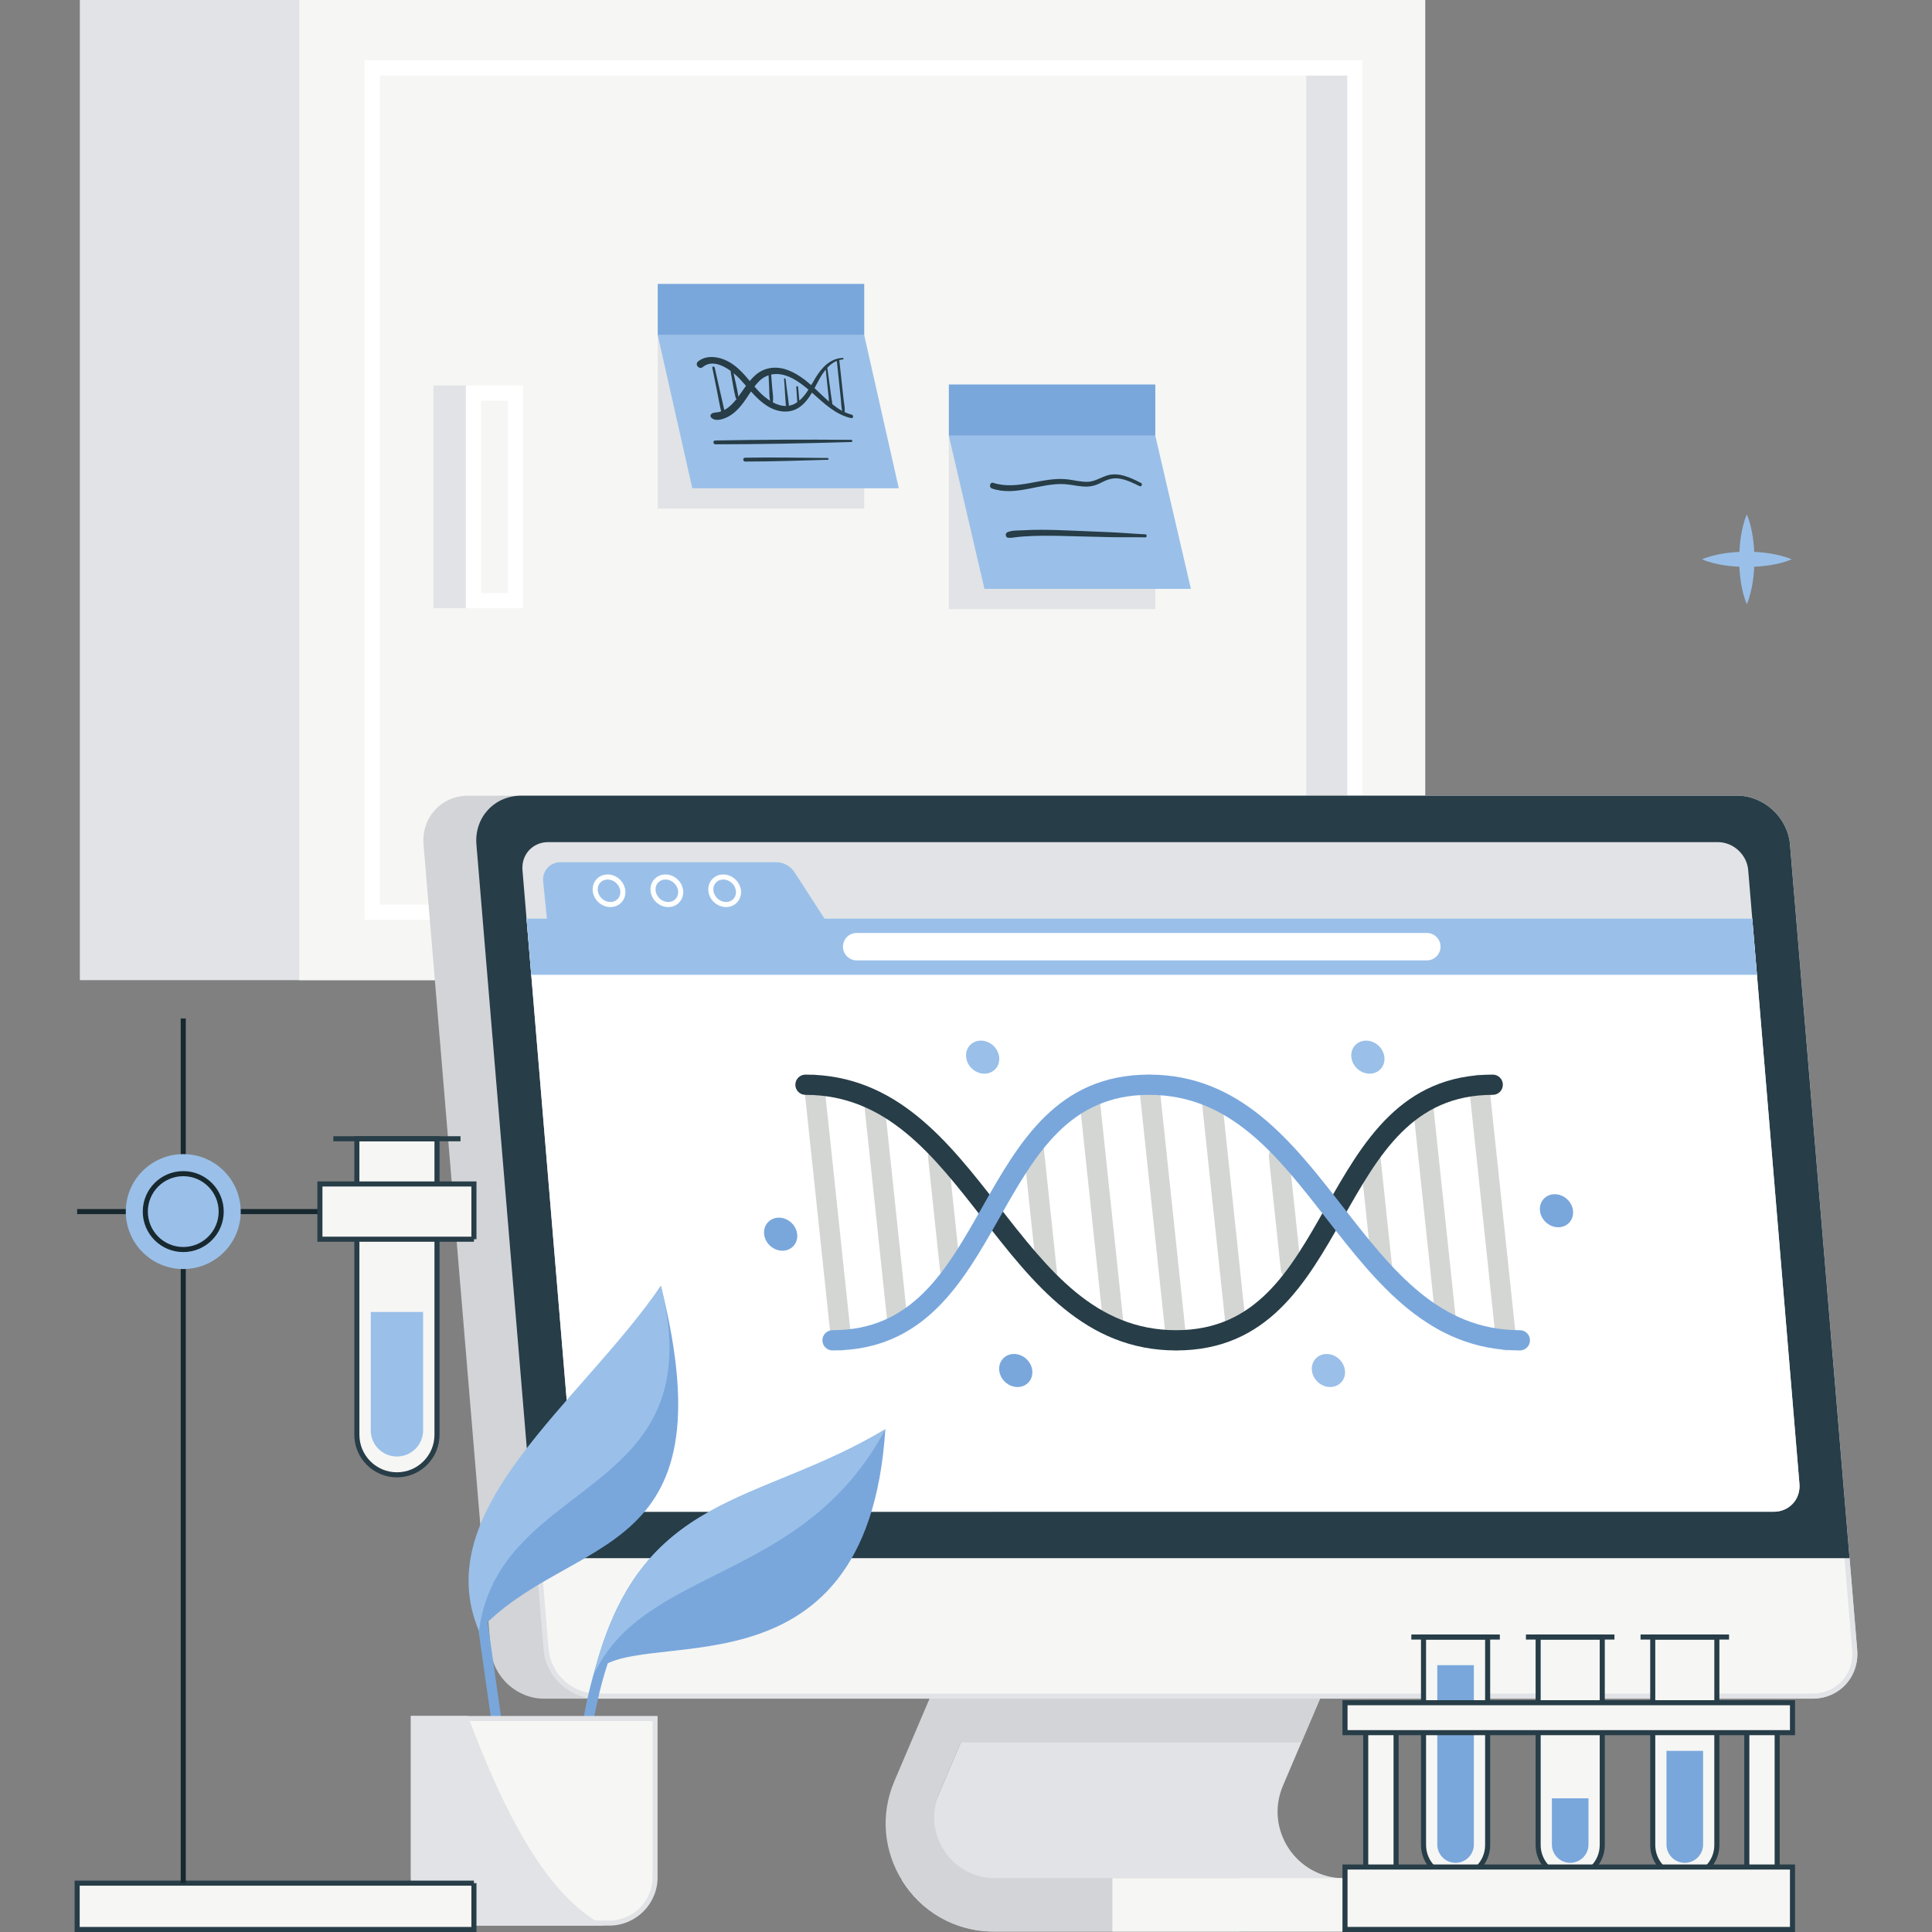 <?xml version="1.0" encoding="UTF-8" standalone="no"?>
<svg
   xmlns:dc="http://purl.org/dc/elements/1.1/"
   xmlns:cc="http://creativecommons.org/ns#"
   xmlns:rdf="http://www.w3.org/1999/02/22-rdf-syntax-ns#"
   xmlns:svg="http://www.w3.org/2000/svg"
   xmlns="http://www.w3.org/2000/svg"
   xmlns:sodipodi="http://sodipodi.sourceforge.net/DTD/sodipodi-0.dtd"
   xmlns:inkscape="http://www.inkscape.org/namespaces/inkscape"
   width="500"
   height="500"
   viewBox="0 0 132.292 132.292"
   version="1.1"
   id="svg1346"
   inkscape:version="1.0.1 (3bc2e813f5, 2020-09-07)"
   sodipodi:docname="lab_desktop.svg"
   inkscape:export-filename="C:\Users\keega\Documents\cannlytics\assets\images\illustrations\outline\lab_desktop.png"
   inkscape:export-xdpi="96"
   inkscape:export-ydpi="96">
  <rect x="0" y="0" width="132.292" height="132.292" fill="#808080" stroke="none"/>
  <defs
     id="defs1340" />
  <sodipodi:namedview
     id="base"
     pagecolor="#ffffff"
     bordercolor="#666666"
     borderopacity="1.0"
     inkscape:pageopacity="0"
     inkscape:pageshadow="2"
     inkscape:zoom="1.4"
     inkscape:cx="236.27509"
     inkscape:cy="245.73099"
     inkscape:document-units="mm"
     inkscape:current-layer="layer1"
     inkscape:document-rotation="0"
     showgrid="false"
     units="px"
     inkscape:window-width="1920"
     inkscape:window-height="1120"
     inkscape:window-x="-11"
     inkscape:window-y="-11"
     inkscape:window-maximized="1" />
  <g
     inkscape:label="Layer 1"
     inkscape:groupmode="layer"
     id="layer1"
     transform="translate(1.6666668e-7,-28.613)">
    <path
       d="M 5.468,95.728 H 97.587 V 28.613 H 5.468 v 67.115"
       style="fill:#e1e3e6;fill-opacity:1;fill-rule:nonzero;stroke:none;stroke-width:0.035"
       id="path16" />
    <path
       d="M 20.494,95.728 H 97.587 V 28.613 H 20.494 v 67.115"
       style="fill:#f6f6f4;fill-opacity:1;fill-rule:nonzero;stroke:none;stroke-width:0.035"
       id="path18" />
    <path
       d="m 89.446,91.073 h 3.148 V 33.268 h -3.148 v 57.806"
       style="fill:#e1e3e6;fill-opacity:1;fill-rule:nonzero;stroke:none;stroke-width:0.035"
       id="path20" />
    <path
       d="M 25.487,91.073 H 92.773 V 33.268 H 25.487 Z"
       style="fill:none;stroke:#ffffff;stroke-width:1.04;stroke-linecap:butt;stroke-linejoin:miter;stroke-miterlimit:10;stroke-dasharray:none;stroke-opacity:1"
       id="path22" />
    <path
       d="m 32.246,70.26 h -2.568 V 55.006 h 2.568 v 15.254"
       style="fill:#e1e3e6;fill-opacity:1;fill-rule:nonzero;stroke:none;stroke-width:0.035"
       id="path24" />
    <path
       d="m 35.818,55.006 h -3.919 v 15.254 h 3.919 z m -1.04,1.04 V 69.22 H 32.94 V 56.046 h 1.839"
       style="fill:#ffffff;fill-opacity:1;fill-rule:nonzero;stroke:none;stroke-width:0.035"
       id="path26" />
    <path
       d="m 101.916,157.224 v 3.647 H 68.049 c -2.728,0 -5.006,-1.433 -6.282,-3.496 l 2.538,-5.955 1.491,-3.5 1.276,-2.992 2.542,-5.97 h 23.321 l -2.547,5.97 -1.276,2.992 -1.261,2.963 c -1.281,3.002 0.924,6.341 4.19,6.341 h 9.876"
       style="fill:#e1e3e6;fill-opacity:1;fill-rule:nonzero;stroke:none;stroke-width:0.035"
       id="path108" />
    <path
       d="m 90.388,144.929 -1.276,2.992 H 64.534 v -2.992 H 90.388"
       style="fill:#d2d4d7;fill-opacity:1;fill-rule:nonzero;stroke:none;stroke-width:0.035"
       id="path110" />
    <path
       d="m 84.877,157.221 v 3.652 H 68.049 c -2.728,0 -5.006,-1.432 -6.282,-3.496 -1.208,-1.941 -1.535,-4.439 -0.523,-6.806 l 4.948,-11.612 h 3.422 l -5.309,12.462 c -1.173,2.748 0.846,5.798 3.833,5.798 h 16.74"
       style="fill:#d2d4d7;fill-opacity:1;fill-rule:nonzero;stroke:none;stroke-width:0.035"
       id="path112" />
    <path
       d="M 101.915,157.223 H 76.171 v 3.651 h 25.743 v -3.651"
       style="fill:#f6f6f4;fill-opacity:1;fill-rule:nonzero;stroke:none;stroke-width:0.035"
       id="path114" />
    <path
       d="M 124.102,144.927 H 37.23 c -1.849,0 -3.473,-1.499 -3.627,-3.348 L 29.002,86.444 c -0.155,-1.849 1.219,-3.348 3.068,-3.348 h 86.872 c 1.849,0 3.473,1.499 3.627,3.348 l 4.601,55.135 c 0.154,1.849 -1.22,3.348 -3.069,3.348"
       style="fill:#d2d4d7;fill-opacity:1;fill-rule:nonzero;stroke:none;stroke-width:0.035"
       id="path116" />
    <path
       d="m 40.85,144.754 c -1.758,0 -3.308,-1.431 -3.454,-3.189 L 32.795,86.43 c -0.071,-0.847 0.193,-1.643 0.741,-2.239 0.546,-0.593 1.311,-0.92 2.154,-0.92 h 83.251 c 1.758,0 3.307,1.43 3.454,3.189 l 4.602,55.135 c 0.07,0.847 -0.193,1.643 -0.742,2.24 -0.546,0.593 -1.311,0.92 -2.154,0.92 H 40.85"
       style="fill:#f6f6f4;fill-opacity:1;fill-rule:nonzero;stroke:none;stroke-width:0.035"
       id="path118" />
    <path
       d="M 118.942,83.097 H 35.69 c -1.849,0 -3.223,1.499 -3.068,3.348 l 4.601,55.135 c 0.154,1.849 1.778,3.348 3.627,3.348 h 83.251 c 1.849,0 3.223,-1.499 3.069,-3.348 l -4.601,-55.135 c -0.154,-1.849 -1.778,-3.348 -3.627,-3.348 z m 0,0.347 c 1.67,0 3.142,1.359 3.282,3.03 l 4.601,55.135 c 0.067,0.798 -0.181,1.547 -0.696,2.108 -0.513,0.557 -1.233,0.864 -2.027,0.864 H 40.85 c -1.67,0 -3.142,-1.359 -3.282,-3.03 L 32.968,86.415 c -0.067,-0.799 0.181,-1.547 0.696,-2.108 0.513,-0.557 1.233,-0.864 2.027,-0.864 h 83.251"
       style="fill:#e1e3e6;fill-opacity:1;fill-rule:nonzero;stroke:none;stroke-width:0.035"
       id="path120" />
    <path
       d="M 126.647,135.309 H 36.7 L 32.622,86.444 c -0.154,-1.849 1.22,-3.348 3.068,-3.348 h 83.251 c 1.849,0 3.473,1.499 3.627,3.348 l 4.078,48.864"
       style="fill:#273d47;fill-opacity:1;fill-rule:nonzero;stroke:none;stroke-width:0.035"
       id="path122" />
    <path
       d="M 121.458,132.128 H 41.357 c -1.058,0 -1.987,-0.858 -2.075,-1.915 L 35.776,88.192 c -0.088,-1.058 0.697,-1.915 1.755,-1.915 h 80.101 c 1.058,0 1.987,0.858 2.075,1.915 l 3.507,42.022 c 0.088,1.057 -0.698,1.915 -1.756,1.915"
       style="fill:#e1e3e6;fill-opacity:1;fill-rule:nonzero;stroke:none;stroke-width:0.035"
       id="path124" />
    <path
       d="m 123.214,130.212 c 0.088,1.058 -0.696,1.915 -1.754,1.915 H 41.358 c -1.058,0 -1.988,-0.858 -2.077,-1.915 l -2.904,-34.85 -0.323,-3.853 h 83.929 l 0.323,3.853 2.908,34.85"
       style="fill:#ffffff;fill-opacity:1;fill-rule:nonzero;stroke:none;stroke-width:0.035"
       id="path126" />
    <path
       d="M 120.307,95.362 H 36.377 l -0.323,-3.853 h 83.929 l 0.323,3.853"
       style="fill:#9ac0e9;fill-opacity:1;fill-rule:nonzero;stroke:none;stroke-width:0.035"
       id="path128" />
    <path
       d="m 80.54,121.083 c -0.35,0 -0.651,-0.265 -0.688,-0.62 L 77.997,102.962 c -0.041,-0.381 0.235,-0.722 0.616,-0.763 0.382,-0.036 0.722,0.236 0.763,0.616 l 1.854,17.501 c 0.041,0.381 -0.235,0.722 -0.616,0.763 -0.025,0.002 -0.05,0.004 -0.074,0.004"
       style="fill:#d4d6d3;fill-opacity:1;fill-rule:nonzero;stroke:none;stroke-width:0.035"
       id="path130" />
    <path
       d="m 84.592,119.833 c -0.35,0 -0.651,-0.264 -0.689,-0.62 l -1.589,-14.999 c -0.04,-0.381 0.236,-0.722 0.616,-0.763 0.384,-0.035 0.722,0.236 0.763,0.617 l 1.589,14.999 c 0.04,0.381 -0.236,0.722 -0.616,0.763 -0.025,0.002 -0.05,0.004 -0.074,0.004"
       style="fill:#d4d6d3;fill-opacity:1;fill-rule:nonzero;stroke:none;stroke-width:0.035"
       id="path132" />
    <path
       d="m 88.39,116.187 c -0.35,0 -0.651,-0.265 -0.688,-0.62 l -0.817,-7.713 c -0.04,-0.381 0.236,-0.722 0.616,-0.763 0.384,-0.036 0.722,0.236 0.763,0.617 l 0.817,7.713 c 0.041,0.381 -0.235,0.722 -0.616,0.763 -0.025,0.002 -0.05,0.004 -0.074,0.004"
       style="fill:#d4d6d3;fill-opacity:1;fill-rule:nonzero;stroke:none;stroke-width:0.035"
       id="path134" />
    <path
       d="m 57.601,121.083 c -0.35,0 -0.651,-0.265 -0.688,-0.62 L 55.058,102.962 c -0.04,-0.381 0.236,-0.722 0.616,-0.763 0.383,-0.036 0.722,0.236 0.763,0.616 l 1.854,17.501 c 0.041,0.381 -0.235,0.722 -0.616,0.763 -0.025,0.002 -0.05,0.004 -0.074,0.004"
       style="fill:#d4d6d3;fill-opacity:1;fill-rule:nonzero;stroke:none;stroke-width:0.035"
       id="path136" />
    <path
       d="m 61.454,119.833 c -0.35,0 -0.651,-0.264 -0.688,-0.62 l -1.589,-14.999 c -0.041,-0.381 0.235,-0.722 0.616,-0.763 0.384,-0.035 0.722,0.236 0.762,0.617 l 1.589,14.999 c 0.041,0.381 -0.235,0.722 -0.616,0.763 -0.025,0.002 -0.05,0.004 -0.074,0.004"
       style="fill:#d4d6d3;fill-opacity:1;fill-rule:nonzero;stroke:none;stroke-width:0.035"
       id="path138" />
    <path
       d="m 65.052,116.187 c -0.35,0 -0.651,-0.265 -0.688,-0.62 l -0.817,-7.713 c -0.041,-0.381 0.236,-0.722 0.616,-0.763 0.384,-0.036 0.722,0.236 0.763,0.617 l 0.817,7.713 c 0.04,0.381 -0.236,0.722 -0.616,0.763 -0.025,0.002 -0.05,0.004 -0.074,0.004"
       style="fill:#d4d6d3;fill-opacity:1;fill-rule:nonzero;stroke:none;stroke-width:0.035"
       id="path140" />
    <path
       d="m 103.128,121.083 c -0.35,0 -0.651,-0.265 -0.689,-0.62 l -1.854,-17.501 c -0.041,-0.381 0.235,-0.722 0.616,-0.763 0.384,-0.036 0.722,0.236 0.762,0.616 l 1.855,17.501 c 0.041,0.381 -0.236,0.722 -0.616,0.763 -0.025,0.002 -0.05,0.004 -0.074,0.004"
       style="fill:#d4d6d3;fill-opacity:1;fill-rule:nonzero;stroke:none;stroke-width:0.035"
       id="path142" />
    <path
       d="m 99.011,119.833 c -0.35,0 -0.651,-0.264 -0.688,-0.62 l -1.589,-14.999 c -0.041,-0.381 0.235,-0.722 0.616,-0.763 0.383,-0.035 0.722,0.236 0.763,0.617 l 1.589,14.999 c 0.04,0.381 -0.236,0.722 -0.616,0.763 -0.025,0.002 -0.05,0.004 -0.074,0.004"
       style="fill:#d4d6d3;fill-opacity:1;fill-rule:nonzero;stroke:none;stroke-width:0.035"
       id="path144" />
    <path
       d="m 94.64,116.191 c -0.35,0 -0.651,-0.264 -0.688,-0.62 l -0.817,-7.713 c -0.041,-0.381 0.235,-0.722 0.616,-0.763 0.383,-0.036 0.722,0.236 0.763,0.616 l 0.817,7.713 c 0.041,0.381 -0.236,0.722 -0.616,0.763 -0.025,0.002 -0.05,0.004 -0.074,0.004"
       style="fill:#d4d6d3;fill-opacity:1;fill-rule:nonzero;stroke:none;stroke-width:0.035"
       id="path146" />
    <path
       d="m 76.209,119.71 c -0.35,0 -0.651,-0.264 -0.688,-0.62 l -1.589,-15 c -0.041,-0.381 0.236,-0.722 0.616,-0.763 0.383,-0.035 0.722,0.236 0.763,0.616 l 1.589,15 c 0.04,0.381 -0.236,0.722 -0.616,0.763 -0.025,0.002 -0.05,0.004 -0.074,0.004"
       style="fill:#d4d6d3;fill-opacity:1;fill-rule:nonzero;stroke:none;stroke-width:0.035"
       id="path148" />
    <path
       d="m 71.684,116.497 c -0.35,0 -0.651,-0.264 -0.689,-0.62 l -0.905,-8.54 c -0.041,-0.381 0.236,-0.722 0.616,-0.763 0.384,-0.034 0.722,0.236 0.763,0.617 l 0.905,8.54 c 0.041,0.381 -0.236,0.722 -0.616,0.763 -0.025,0.002 -0.05,0.004 -0.074,0.004"
       style="fill:#d4d6d3;fill-opacity:1;fill-rule:nonzero;stroke:none;stroke-width:0.035"
       id="path150" />
    <path
       d="m 80.538,121.083 c -6.221,0 -9.789,-4.585 -13.239,-9.018 -3.395,-4.362 -6.602,-8.483 -12.145,-8.483 -0.383,0 -0.693,-0.31 -0.693,-0.693 0,-0.383 0.31,-0.693 0.693,-0.693 6.221,0 9.789,4.585 13.239,9.018 3.395,4.362 6.602,8.483 12.145,8.483 5.478,0 7.789,-4.08 10.235,-8.399 2.534,-4.475 5.154,-9.102 11.441,-9.102 0.383,0 0.693,0.311 0.693,0.693 0,0.383 -0.31,0.693 -0.693,0.693 -5.478,0 -7.788,4.08 -10.234,8.399 -2.534,4.475 -5.154,9.102 -11.441,9.102"
       style="fill:#273d47;fill-opacity:1;fill-rule:nonzero;stroke:none;stroke-width:0.035"
       id="path152" />
    <path
       d="m 104.073,121.083 c -6.222,0 -9.79,-4.585 -13.241,-9.018 -3.395,-4.362 -6.602,-8.483 -12.146,-8.483 -5.479,0 -7.79,4.08 -10.236,8.399 -2.535,4.475 -5.155,9.102 -11.443,9.102 -0.383,0 -0.693,-0.311 -0.693,-0.693 0,-0.383 0.31,-0.693 0.693,-0.693 5.479,0 7.79,-4.08 10.236,-8.399 2.534,-4.475 5.155,-9.102 11.442,-9.102 6.222,0 9.79,4.585 13.241,9.018 3.395,4.362 6.602,8.483 12.146,8.483 0.383,0 0.693,0.31 0.693,0.693 0,0.383 -0.31,0.693 -0.693,0.693"
       style="fill:#79a7dc;fill-opacity:1;fill-rule:nonzero;stroke:none;stroke-width:0.035"
       id="path154" />
    <path
       d="m 68.417,101 c 0.066,0.625 -0.387,1.132 -1.012,1.132 -0.625,0 -1.185,-0.507 -1.251,-1.132 -0.066,-0.625 0.387,-1.132 1.012,-1.132 0.625,0 1.186,0.507 1.252,1.132"
       style="fill:#9ac0e9;fill-opacity:1;fill-rule:nonzero;stroke:none;stroke-width:0.035"
       id="path156" />
    <path
       d="m 92.095,122.457 c 0.066,0.625 -0.387,1.131 -1.012,1.131 -0.625,0 -1.186,-0.507 -1.252,-1.131 -0.066,-0.625 0.387,-1.132 1.012,-1.132 0.625,0 1.186,0.507 1.252,1.132"
       style="fill:#9ac0e9;fill-opacity:1;fill-rule:nonzero;stroke:none;stroke-width:0.035"
       id="path158" />
    <path
       d="m 94.796,101 c 0.066,0.625 -0.387,1.132 -1.012,1.132 -0.625,0 -1.185,-0.507 -1.252,-1.132 -0.066,-0.625 0.387,-1.132 1.012,-1.132 0.625,0 1.186,0.507 1.252,1.132"
       style="fill:#9ac0e9;fill-opacity:1;fill-rule:nonzero;stroke:none;stroke-width:0.035"
       id="path160" />
    <path
       d="m 54.587,113.123 c 0.066,0.625 -0.387,1.132 -1.012,1.132 -0.625,0 -1.186,-0.507 -1.252,-1.132 -0.066,-0.625 0.387,-1.132 1.012,-1.132 0.625,0 1.186,0.507 1.252,1.132"
       style="fill:#79a7dc;fill-opacity:1;fill-rule:nonzero;stroke:none;stroke-width:0.035"
       id="path162" />
    <path
       d="m 70.685,122.457 c 0.066,0.625 -0.387,1.131 -1.012,1.131 -0.625,0 -1.185,-0.507 -1.252,-1.131 -0.066,-0.625 0.387,-1.132 1.012,-1.132 0.625,0 1.186,0.507 1.252,1.132"
       style="fill:#79a7dc;fill-opacity:1;fill-rule:nonzero;stroke:none;stroke-width:0.035"
       id="path164" />
    <path
       d="m 107.712,111.517 c 0.066,0.625 -0.387,1.132 -1.012,1.132 -0.625,0 -1.186,-0.507 -1.252,-1.132 -0.066,-0.625 0.387,-1.132 1.012,-1.132 0.625,0 1.186,0.507 1.252,1.132"
       style="fill:#79a7dc;fill-opacity:1;fill-rule:nonzero;stroke:none;stroke-width:0.035"
       id="path166" />
    <path
       d="M 53.175,87.655 H 38.382 c -0.731,0 -1.263,0.593 -1.189,1.324 l 0.262,2.581 H 56.485 L 54.408,88.345 C 54.133,87.92 53.66,87.655 53.175,87.655"
       style="fill:#9ac0e9;fill-opacity:1;fill-rule:nonzero;stroke:none;stroke-width:0.035"
       id="path168" />
    <path
       d="m 42.645,89.607 c 0.053,0.521 -0.326,0.943 -0.847,0.943 -0.521,0 -0.986,-0.422 -1.038,-0.943 -0.053,-0.52 0.326,-0.942 0.847,-0.942 0.52,0 0.985,0.422 1.038,0.942 z"
       style="fill:none;stroke:#ffffff;stroke-width:0.347;stroke-linecap:butt;stroke-linejoin:miter;stroke-miterlimit:10;stroke-dasharray:none;stroke-opacity:1"
       id="path170" />
    <path
       d="m 46.605,89.607 c 0.053,0.521 -0.326,0.943 -0.847,0.943 -0.521,0 -0.985,-0.422 -1.038,-0.943 -0.053,-0.52 0.326,-0.942 0.847,-0.942 0.52,0 0.985,0.422 1.038,0.942 z"
       style="fill:none;stroke:#ffffff;stroke-width:0.347;stroke-linecap:butt;stroke-linejoin:miter;stroke-miterlimit:10;stroke-dasharray:none;stroke-opacity:1"
       id="path172" />
    <path
       d="m 50.564,89.607 c 0.053,0.521 -0.326,0.943 -0.847,0.943 -0.521,0 -0.986,-0.422 -1.039,-0.943 -0.053,-0.52 0.327,-0.942 0.847,-0.942 0.521,0 0.986,0.422 1.038,0.942 z"
       style="fill:none;stroke:#ffffff;stroke-width:0.347;stroke-linecap:butt;stroke-linejoin:miter;stroke-miterlimit:10;stroke-dasharray:none;stroke-opacity:1"
       id="path174" />
    <path
       d="M 97.7,94.375 H 58.661 c -0.488,0 -0.896,-0.374 -0.936,-0.861 v 0 c -0.046,-0.548 0.386,-1.018 0.936,-1.018 h 39.039 c 0.488,0 0.895,0.374 0.936,0.861 v 0 c 0.046,0.548 -0.386,1.018 -0.936,1.018"
       style="fill:#ffffff;fill-opacity:1;fill-rule:nonzero;stroke:none;stroke-width:0.035"
       id="path176" />
    <path
       d="m 35.202,157.419 -2.626,-18.507 0.687,-0.097 2.626,18.507 -0.686,0.097"
       style="fill:#79a7dc;fill-opacity:1;fill-rule:nonzero;stroke:none;stroke-width:0.035"
       id="path178" />
    <path
       d="m 32.796,140.287 0.677,-5.69 11.779,-17.938 c 4.817,19.131 -6.165,16.848 -12.457,23.628"
       style="fill:#79a7dc;fill-opacity:1;fill-rule:nonzero;stroke:none;stroke-width:0.035"
       id="path180" />
    <path
       d="m 32.796,140.287 c -3.518,-8.33 6.853,-15.502 12.457,-23.628 3.678,14.615 -11.055,12.974 -12.457,23.628"
       style="fill:#9ac0e9;fill-opacity:1;fill-rule:nonzero;stroke:none;stroke-width:0.035"
       id="path182" />
    <path
       d="m 39.756,157.862 h -0.693 c 0,-15.81 3.731,-19.288 3.89,-19.428 l 0.459,0.52 c -0.035,0.032 -3.656,3.512 -3.656,18.908"
       style="fill:#79a7dc;fill-opacity:1;fill-rule:nonzero;stroke:none;stroke-width:0.035"
       id="path184" />
    <path
       d="m 40.654,143.276 c 2.499,-3.708 18.725,2.622 19.969,-16.796 -8.801,5.283 -16.795,4.216 -19.969,16.796"
       style="fill:#79a7dc;fill-opacity:1;fill-rule:nonzero;stroke:none;stroke-width:0.035"
       id="path186" />
    <path
       d="m 40.654,143.276 c 3.5,-7.461 14.386,-6.281 19.969,-16.796 -8.801,5.283 -16.795,4.216 -19.969,16.796"
       style="fill:#9ac0e9;fill-opacity:1;fill-rule:nonzero;stroke:none;stroke-width:0.035"
       id="path188" />
    <path
       d="m 31.446,160.295 c -1.731,0 -3.139,-1.407 -3.139,-3.135 v -10.873 h 16.547 v 10.873 c 0,1.729 -1.408,3.135 -3.139,3.135 H 31.446"
       style="fill:#f6f6f4;fill-opacity:1;fill-rule:nonzero;stroke:none;stroke-width:0.035"
       id="path190" />
    <path
       d="M 45.028,146.113 H 28.134 v 11.045 c 0,1.829 1.483,3.309 3.312,3.309 h 10.27 c 1.829,0 3.312,-1.481 3.312,-3.309 z m -0.347,0.347 v 10.699 c 0,1.634 -1.33,2.963 -2.965,2.963 H 31.446 c -1.635,0 -2.965,-1.329 -2.965,-2.963 v -10.699 h 16.2"
       style="fill:#e1e3e6;fill-opacity:1;fill-rule:nonzero;stroke:none;stroke-width:0.035"
       id="path192" />
    <path
       d="m 28.134,146.113 v 11.046 c 0,1.828 1.483,3.309 3.312,3.309 h 9.891 c -3.846,-2.062 -6.676,-7.375 -9.305,-14.355 h -3.898"
       style="fill:#e1e3e6;fill-opacity:1;fill-rule:nonzero;stroke:none;stroke-width:0.035"
       id="path194" />
    <path
       d="M 64.97,70.325 H 79.109 V 58.447 H 64.97 v 11.879"
       style="fill:#e1e3e6;fill-opacity:1;fill-rule:nonzero;stroke:none;stroke-width:0.035"
       id="path196" />
    <path
       d="M 67.407,68.934 H 81.546 L 79.109,58.447 H 64.971 l 2.437,10.487"
       style="fill:#9ac0e9;fill-opacity:1;fill-rule:nonzero;stroke:none;stroke-width:0.035"
       id="path198" />
    <path
       d="M 64.971,58.447 H 79.109 V 54.94 H 64.971 v 3.506"
       style="fill:#79a7dc;fill-opacity:1;fill-rule:nonzero;stroke:none;stroke-width:0.035"
       id="path200" />
    <path
       d="m 68.011,61.675 c 1.7,0.548 3.394,-0.448 5.111,-0.235 0.433,0.053 0.863,0.168 1.301,0.166 0.477,-0.002 0.843,-0.238 1.281,-0.401 0.834,-0.311 1.683,0.096 2.432,0.484 0.13,0.067 0.019,0.275 -0.109,0.211 -0.43,-0.215 -0.873,-0.43 -1.343,-0.51 -0.495,-0.084 -0.883,0.064 -1.323,0.292 -0.384,0.199 -0.764,0.276 -1.188,0.245 -0.435,-0.031 -0.862,-0.14 -1.298,-0.164 -1.655,-0.09 -3.317,0.864 -4.957,0.298 -0.223,-0.077 -0.133,-0.459 0.093,-0.386"
       style="fill:#273d47;fill-opacity:1;fill-rule:nonzero;stroke:none;stroke-width:0.035"
       id="path202" />
    <path
       d="m 68.956,65.071 c 0.328,-0.161 0.763,-0.127 1.118,-0.148 0.405,-0.024 0.81,-0.033 1.216,-0.033 0.782,0 1.564,0.034 2.346,0.066 0.786,0.031 1.571,0.063 2.357,0.098 0.812,0.035 1.622,0.11 2.434,0.146 0.121,0.005 0.122,0.21 0,0.208 -0.781,-0.017 -1.562,0.004 -2.343,-0.013 -0.801,-0.018 -1.602,-0.038 -2.402,-0.059 -0.782,-0.021 -1.564,-0.045 -2.347,-0.037 -0.391,0.004 -0.781,0.017 -1.171,0.043 -0.195,0.013 -0.389,0.03 -0.583,0.053 -0.196,0.024 -0.387,0.07 -0.582,0.032 -0.146,-0.028 -0.18,-0.288 -0.042,-0.355"
       style="fill:#273d47;fill-opacity:1;fill-rule:nonzero;stroke:none;stroke-width:0.035"
       id="path204" />
    <path
       d="M 45.038,63.438 H 59.177 V 51.559 H 45.038 V 63.438"
       style="fill:#e1e3e6;fill-opacity:1;fill-rule:nonzero;stroke:none;stroke-width:0.035"
       id="path206" />
    <path
       d="M 47.405,62.047 H 61.543 L 59.177,51.559 H 45.038 l 2.366,10.487"
       style="fill:#9ac0e9;fill-opacity:1;fill-rule:nonzero;stroke:none;stroke-width:0.035"
       id="path208" />
    <path
       d="M 45.038,51.559 H 59.177 V 48.053 H 45.038 v 3.506"
       style="fill:#79a7dc;fill-opacity:1;fill-rule:nonzero;stroke:none;stroke-width:0.035"
       id="path210" />
    <path
       d="m 50.228,54.161 c 0.165,0.136 0.316,0.278 0.443,0.413 0.14,0.149 0.275,0.303 0.409,0.457 -0.175,0.243 -0.341,0.495 -0.52,0.738 -0.08,-0.537 -0.216,-1.074 -0.331,-1.608 z m 1.433,0.92 c 0.106,-0.137 0.218,-0.27 0.344,-0.391 0.189,-0.182 0.399,-0.302 0.622,-0.378 0.015,0.274 0.029,0.547 0.04,0.821 0.011,0.303 0.002,0.615 0.061,0.918 -0.271,-0.171 -0.524,-0.384 -0.741,-0.61 -0.112,-0.116 -0.219,-0.238 -0.326,-0.361 z m 1.257,1.081 c 0.001,-0.004 0.006,-0.006 0.006,-0.01 0.042,-0.328 -0.021,-0.681 -0.051,-1.017 -0.027,-0.292 -0.049,-0.583 -0.069,-0.874 0.452,-0.097 0.951,-0.003 1.443,0.253 0.402,0.209 0.763,0.484 1.111,0.778 -0.177,0.281 -0.376,0.545 -0.626,0.753 -0.003,-0.029 -0.005,-0.058 -0.008,-0.087 -0.008,-0.094 -0.017,-0.188 -0.025,-0.281 -0.017,-0.188 -0.033,-0.375 -0.05,-0.562 -0.007,-0.081 -0.129,-0.081 -0.124,-7.79e-4 l 0.036,0.562 c 0.006,0.094 0.012,0.187 0.018,0.281 0.004,0.062 0.009,0.124 0.018,0.186 -0.062,0.043 -0.122,0.089 -0.191,0.125 -0.133,0.07 -0.27,0.105 -0.408,0.126 0.009,-0.015 0.02,-0.03 0.018,-0.053 -0.062,-0.591 -0.16,-1.18 -0.222,-1.771 -0.007,-0.07 -0.114,-0.07 -0.107,-7.01e-4 0.053,0.59 0.071,1.18 0.124,1.77 0.003,0.031 0.018,0.053 0.036,0.07 -0.315,0.012 -0.631,-0.088 -0.931,-0.247 z m 2.857,-0.973 c 0.072,-0.133 0.143,-0.267 0.213,-0.4 0.156,-0.294 0.333,-0.604 0.552,-0.871 0.044,0.416 0.088,0.832 0.133,1.248 0.024,0.22 0.047,0.441 0.071,0.661 0.009,0.09 0.014,0.186 0.021,0.283 -0.276,-0.238 -0.539,-0.495 -0.798,-0.74 -0.063,-0.06 -0.128,-0.12 -0.192,-0.18 z m 1.896,1.562 c -0.238,-0.127 -0.46,-0.288 -0.676,-0.459 -0.011,-0.154 -0.049,-0.317 -0.069,-0.464 -0.03,-0.22 -0.06,-0.441 -0.09,-0.661 -0.06,-0.441 -0.12,-0.881 -0.179,-1.321 -0.002,-0.016 -0.011,-0.026 -0.02,-0.036 0.188,-0.207 0.405,-0.38 0.664,-0.484 0.061,0.584 0.122,1.168 0.183,1.751 0.031,0.294 0.062,0.589 0.093,0.883 0.027,0.253 0.022,0.539 0.094,0.791 z m -9.542,-3.008 c 0.561,-0.464 1.308,-0.169 1.912,0.273 -0.006,0.012 -0.014,0.023 -0.01,0.042 0.111,0.598 0.192,1.204 0.343,1.797 0.01,0.039 0.039,0.057 0.071,0.065 -0.21,0.269 -0.447,0.524 -0.739,0.705 -0.037,0.023 -0.076,0.04 -0.114,0.06 -0.089,-0.453 -0.205,-0.905 -0.307,-1.356 -0.116,-0.512 -0.23,-1.024 -0.343,-1.536 -0.024,-0.106 -0.19,-0.11 -0.168,-0.001 0.105,0.511 0.209,1.021 0.311,1.532 0.097,0.484 0.179,0.972 0.293,1.454 -0.057,0.02 -0.112,0.042 -0.172,0.054 -0.17,0.035 -0.342,0.007 -0.482,0.114 -0.084,0.064 -0.106,0.189 -0.01,0.277 0.302,0.275 0.794,0.09 1.083,-0.047 0.362,-0.172 0.665,-0.455 0.919,-0.756 0.263,-0.312 0.478,-0.663 0.707,-1.001 0.35,0.389 0.718,0.757 1.176,1.031 0.7,0.418 1.511,0.48 2.134,0.052 0.373,-0.256 0.635,-0.617 0.865,-1.003 0.819,0.72 1.595,1.5 2.68,1.743 0.155,0.035 0.194,-0.196 0.038,-0.235 -0.172,-0.044 -0.335,-0.109 -0.494,-0.183 0.005,-0.008 0.012,-0.014 0.014,-0.025 0.03,-0.261 -0.044,-0.568 -0.073,-0.835 l -0.096,-0.883 c -0.064,-0.588 -0.128,-1.177 -0.192,-1.766 -0.002,-0.018 -0.013,-0.028 -0.021,-0.04 0.084,-0.023 0.17,-0.043 0.262,-0.051 0.065,-0.005 0.057,-0.107 -0.01,-0.105 -0.86,0.033 -1.438,0.675 -1.849,1.339 -0.105,0.17 -0.206,0.348 -0.309,0.527 -0.495,-0.434 -1.029,-0.824 -1.642,-1.045 -0.74,-0.267 -1.495,-0.177 -2.069,0.267 -0.189,0.146 -0.347,0.318 -0.496,0.497 -0.398,-0.472 -0.804,-0.938 -1.335,-1.259 -0.687,-0.416 -1.602,-0.569 -2.201,-0.086 -0.262,0.211 0.072,0.596 0.327,0.385"
       style="fill:#273d47;fill-opacity:1;fill-rule:nonzero;stroke:none;stroke-width:0.035"
       id="path212" />
    <path
       d="m 48.971,58.775 c 3.103,-0.061 6.213,-0.073 9.317,-0.044 0.095,0.001 0.103,0.145 0.007,0.148 -3.1,0.097 -6.209,0.153 -9.311,0.158 -0.168,2.6e-4 -0.183,-0.259 -0.013,-0.262"
       style="fill:#273d47;fill-opacity:1;fill-rule:nonzero;stroke:none;stroke-width:0.035"
       id="path214" />
    <path
       d="m 51.016,59.953 c 1.884,-0.033 3.775,0.001 5.66,0.021 0.077,7.8e-4 0.084,0.119 0.006,0.121 -1.882,0.054 -3.77,0.123 -5.652,0.123 -0.171,0 -0.185,-0.262 -0.014,-0.266"
       style="fill:#273d47;fill-opacity:1;fill-rule:nonzero;stroke:none;stroke-width:0.035"
       id="path216" />
    <path
       d="m 95.595,160.731 h -2.079 V 145.205 h 2.079 v 15.526"
       style="fill:#f6f6f4;fill-opacity:1;fill-rule:nonzero;stroke:none;stroke-width:0.035"
       id="path324" />
    <path
       d="m 95.595,160.731 h -2.079 V 145.205 h 2.079 z"
       style="fill:none;stroke:#273d47;stroke-width:0.347;stroke-linecap:butt;stroke-linejoin:miter;stroke-miterlimit:10;stroke-dasharray:none;stroke-opacity:1"
       id="path326" />
    <path
       d="m 121.69,160.731 h -2.078 V 145.205 h 2.078 v 15.526"
       style="fill:#f6f6f4;fill-opacity:1;fill-rule:nonzero;stroke:none;stroke-width:0.035"
       id="path328" />
    <path
       d="m 121.69,160.731 h -2.078 V 145.205 h 2.078 z"
       style="fill:none;stroke:#273d47;stroke-width:0.347;stroke-linecap:butt;stroke-linejoin:miter;stroke-miterlimit:10;stroke-dasharray:none;stroke-opacity:1"
       id="path330" />
    <path
       d="m 99.67,157.148 v 0 c -1.212,0 -2.195,-0.983 -2.195,-2.195 v -14.246 h 4.39 v 14.246 c 0,1.212 -0.983,2.195 -2.195,2.195"
       style="fill:#f6f6f4;fill-opacity:1;fill-rule:nonzero;stroke:none;stroke-width:0.035"
       id="path332" />
    <path
       d="m 99.67,157.148 v 0 c -1.212,0 -2.195,-0.983 -2.195,-2.195 v -14.246 h 4.39 v 14.246 c 0,1.212 -0.983,2.195 -2.195,2.195 z"
       style="fill:none;stroke:#273d47;stroke-width:0.347;stroke-linecap:butt;stroke-linejoin:miter;stroke-miterlimit:10;stroke-dasharray:none;stroke-opacity:1"
       id="path334" />
    <path
       d="m 99.67,156.169 v 0 c -0.692,0 -1.253,-0.561 -1.253,-1.253 v -12.282 h 2.505 v 12.282 c 0,0.692 -0.561,1.253 -1.252,1.253"
       style="fill:#79a7dc;fill-opacity:1;fill-rule:nonzero;stroke:none;stroke-width:0.035"
       id="path336" />
    <path
       d="m 96.64,140.707 h 6.06"
       style="fill:none;stroke:#273d47;stroke-width:0.347;stroke-linecap:butt;stroke-linejoin:miter;stroke-miterlimit:10;stroke-dasharray:none;stroke-opacity:1"
       id="path338" />
    <path
       d="m 107.518,157.148 v 0 c -1.212,0 -2.195,-0.983 -2.195,-2.195 v -14.246 h 4.39 v 14.246 c 0,1.212 -0.983,2.195 -2.195,2.195"
       style="fill:#f6f6f4;fill-opacity:1;fill-rule:nonzero;stroke:none;stroke-width:0.035"
       id="path340" />
    <path
       d="m 107.518,157.148 v 0 c -1.212,0 -2.195,-0.983 -2.195,-2.195 v -14.246 h 4.39 v 14.246 c 0,1.212 -0.983,2.195 -2.195,2.195 z"
       style="fill:none;stroke:#273d47;stroke-width:0.347;stroke-linecap:butt;stroke-linejoin:miter;stroke-miterlimit:10;stroke-dasharray:none;stroke-opacity:1"
       id="path342" />
    <path
       d="m 107.518,156.169 v 0 c -0.692,0 -1.253,-0.561 -1.253,-1.253 v -3.166 H 108.77 v 3.166 c 0,0.692 -0.561,1.253 -1.252,1.253"
       style="fill:#79a7dc;fill-opacity:1;fill-rule:nonzero;stroke:none;stroke-width:0.035"
       id="path344" />
    <path
       d="m 104.488,140.707 h 6.06"
       style="fill:none;stroke:#273d47;stroke-width:0.347;stroke-linecap:butt;stroke-linejoin:miter;stroke-miterlimit:10;stroke-dasharray:none;stroke-opacity:1"
       id="path346" />
    <path
       d="m 115.365,157.148 v 0 c -1.213,0 -2.195,-0.983 -2.195,-2.195 v -14.246 h 4.39 v 14.246 c 0,1.212 -0.983,2.195 -2.195,2.195"
       style="fill:#f6f6f4;fill-opacity:1;fill-rule:nonzero;stroke:none;stroke-width:0.035"
       id="path348" />
    <path
       d="m 115.365,157.148 v 0 c -1.213,0 -2.195,-0.983 -2.195,-2.195 v -14.246 h 4.39 v 14.246 c 0,1.212 -0.983,2.195 -2.195,2.195 z"
       style="fill:none;stroke:#273d47;stroke-width:0.347;stroke-linecap:butt;stroke-linejoin:miter;stroke-miterlimit:10;stroke-dasharray:none;stroke-opacity:1"
       id="path350" />
    <path
       d="m 115.365,156.169 v 0 c -0.692,0 -1.253,-0.561 -1.253,-1.253 v -6.415 h 2.505 v 6.415 c 0,0.692 -0.561,1.253 -1.252,1.253"
       style="fill:#79a7dc;fill-opacity:1;fill-rule:nonzero;stroke:none;stroke-width:0.035"
       id="path352" />
    <path
       d="m 112.335,140.707 h 6.06"
       style="fill:none;stroke:#273d47;stroke-width:0.347;stroke-linecap:butt;stroke-linejoin:miter;stroke-miterlimit:10;stroke-dasharray:none;stroke-opacity:1"
       id="path354" />
    <path
       d="M 122.74,147.255 H 92.098 v -2.05 h 30.642 v 2.05"
       style="fill:#f6f6f4;fill-opacity:1;fill-rule:nonzero;stroke:none;stroke-width:0.035"
       id="path356" />
    <path
       d="M 122.74,147.255 H 92.098 v -2.05 h 30.642 z"
       style="fill:none;stroke:#273d47;stroke-width:0.347;stroke-linecap:butt;stroke-linejoin:miter;stroke-miterlimit:10;stroke-dasharray:none;stroke-opacity:1"
       id="path358" />
    <path
       d="M 122.74,160.731 H 92.098 v -4.276 h 30.642 v 4.276"
       style="fill:#f6f6f4;fill-opacity:1;fill-rule:nonzero;stroke:none;stroke-width:0.035"
       id="path360" />
    <path
       d="M 122.74,160.731 H 92.098 v -4.276 h 30.642 z"
       style="fill:none;stroke:#273d47;stroke-width:0.347;stroke-linecap:butt;stroke-linejoin:miter;stroke-miterlimit:10;stroke-dasharray:none;stroke-opacity:1"
       id="path362" />
    <path
       d="M 32.452,157.56 H 5.283 v 3.171 H 32.452 v -3.171"
       style="fill:#f6f6f4;fill-opacity:1;fill-rule:nonzero;stroke:#273d47;stroke-width:0.347;stroke-miterlimit:4;stroke-dasharray:none;stroke-opacity:1"
       id="path364" />
    <path
       d="m 27.179,129.6 v 0 c -1.515,0 -2.743,-1.229 -2.743,-2.744 v -20.269 h 5.487 v 20.269 c 0,1.515 -1.228,2.744 -2.743,2.744"
       style="fill:#f6f6f4;fill-opacity:1;fill-rule:nonzero;stroke:none;stroke-width:0.035"
       id="path366" />
    <path
       d="m 27.179,129.6 v 0 c -1.515,0 -2.743,-1.229 -2.743,-2.744 v -20.269 h 5.487 v 20.269 c 0,1.515 -1.228,2.744 -2.743,2.744 z"
       style="fill:none;stroke:#273d47;stroke-width:0.347;stroke-linecap:butt;stroke-linejoin:miter;stroke-miterlimit:10;stroke-dasharray:none;stroke-opacity:1"
       id="path368" />
    <path
       d="m 27.179,128.346 v 0 c -0.99,0 -1.792,-0.802 -1.792,-1.792 v -8.105 h 3.584 v 8.105 c 0,0.989 -0.802,1.792 -1.792,1.792"
       style="fill:#9ac0e9;fill-opacity:1;fill-rule:nonzero;stroke:none;stroke-width:0.035"
       id="path370" />
    <path
       d="M 5.283,111.575 H 32.452"
       style="fill:none;stroke:#17282f;stroke-width:0.347;stroke-linecap:butt;stroke-linejoin:miter;stroke-miterlimit:10;stroke-dasharray:none;stroke-opacity:1"
       id="path372" />
    <path
       d="M 12.548,157.56 V 98.353"
       style="fill:none;stroke:#17282f;stroke-width:0.347;stroke-linecap:butt;stroke-linejoin:miter;stroke-miterlimit:10;stroke-dasharray:none;stroke-opacity:1"
       id="path374" />
    <path
       d="m 16.483,111.575 c 0,2.173 -1.762,3.935 -3.935,3.935 -2.173,0 -3.935,-1.762 -3.935,-3.935 0,-2.173 1.762,-3.935 3.935,-3.935 2.173,0 3.935,1.761 3.935,3.935"
       style="fill:#9ac0e9;fill-opacity:1;fill-rule:nonzero;stroke:none;stroke-width:0.035"
       id="path376" />
    <path
       d="m 15.146,111.575 c 0,1.435 -1.163,2.598 -2.598,2.598 -1.435,0 -2.598,-1.163 -2.598,-2.598 0,-1.435 1.163,-2.597 2.598,-2.597 1.435,0 2.598,1.163 2.598,2.597 z"
       style="fill:none;stroke:#17282f;stroke-width:0.347;stroke-linecap:butt;stroke-linejoin:miter;stroke-miterlimit:10;stroke-dasharray:none;stroke-opacity:1"
       id="path378" />
    <path
       d="M 32.452,113.467 H 21.906 v -3.783 h 10.546 v 3.783"
       style="fill:#f6f6f4;fill-opacity:1;fill-rule:nonzero;stroke:#273d47;stroke-width:0.347;stroke-miterlimit:4;stroke-dasharray:none;stroke-opacity:1"
       id="path380" />
    <path
       d="m 22.824,106.588 h 8.709"
       style="fill:none;stroke:#273d47;stroke-width:0.347;stroke-linecap:butt;stroke-linejoin:miter;stroke-miterlimit:10;stroke-dasharray:none;stroke-opacity:1"
       id="path382" />
    <path
       d="m 116.54,66.912 c 0.512,-0.215 1.024,-0.327 1.536,-0.408 0.512,-0.076 1.024,-0.112 1.536,-0.112 0.512,-7.8e-4 1.024,0.035 1.536,0.111 0.512,0.08 1.024,0.192 1.536,0.409 -0.512,0.217 -1.024,0.329 -1.536,0.409 -0.512,0.076 -1.024,0.112 -1.536,0.111 -0.512,-2.61e-4 -1.024,-0.036 -1.536,-0.112 -0.512,-0.08 -1.024,-0.192 -1.536,-0.407"
       style="fill:#9ac0e9;fill-opacity:1;fill-rule:nonzero;stroke:none;stroke-width:0.035"
       id="path384" />
    <path
       d="m 119.612,63.839 c 0.215,0.512 0.327,1.024 0.407,1.536 0.077,0.512 0.112,1.024 0.112,1.536 9.9e-4,0.512 -0.035,1.024 -0.111,1.536 -0.08,0.512 -0.192,1.024 -0.409,1.536 -0.217,-0.512 -0.329,-1.024 -0.409,-1.536 -0.076,-0.512 -0.112,-1.024 -0.111,-1.536 7.8e-4,-0.512 0.036,-1.024 0.112,-1.536 0.081,-0.512 0.192,-1.024 0.408,-1.536"
       style="fill:#9ac0e9;fill-opacity:1;fill-rule:nonzero;stroke:none;stroke-width:0.035"
       id="path386" />
  </g>
</svg>
